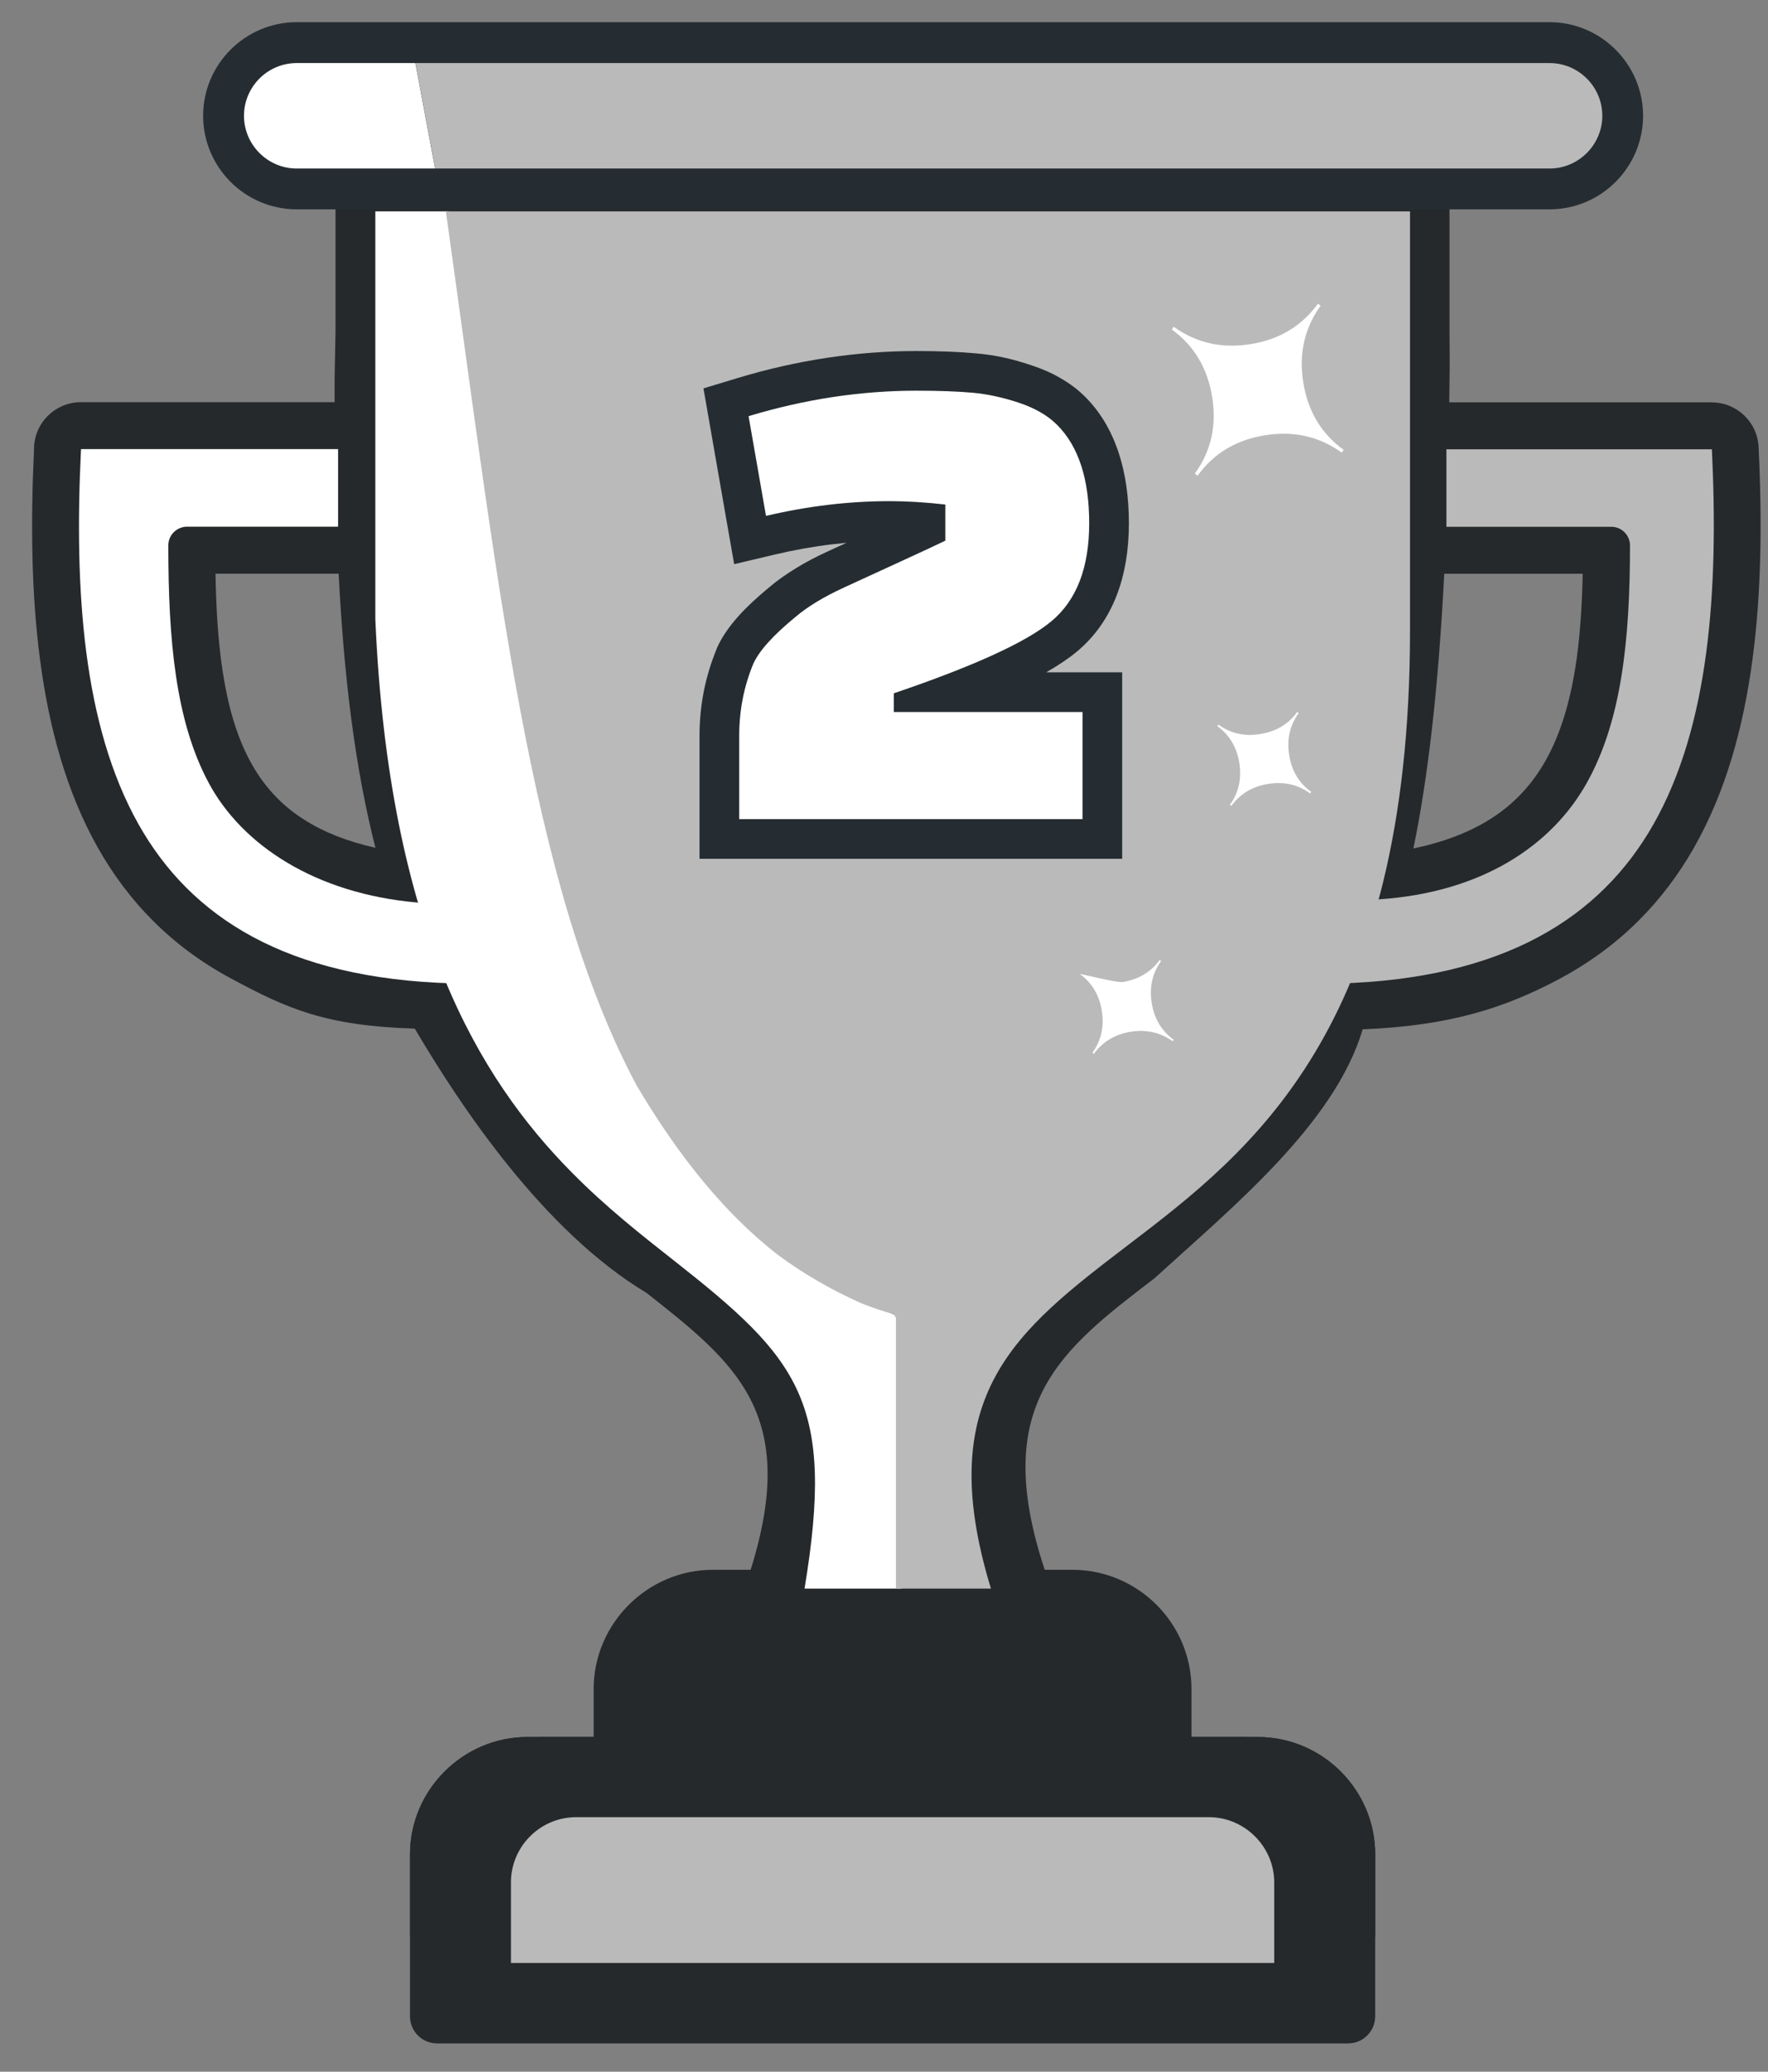 <svg width="35" height="41" viewBox="0 0 35 41" fill="none" xmlns="http://www.w3.org/2000/svg">
<rect x="0" y="0" width="35" height="41" fill="#808080" stroke="none"/>
<path d="M1.604 7.959H6.624C6.622 7.164 6.629 7.413 6.642 6.547V3.387H28.695V6.55C28.701 7.429 28.699 7.179 28.69 7.962H33.888V7.964C34.38 7.964 34.791 8.351 34.814 8.848C34.884 10.295 34.871 11.717 34.694 13.041C34.512 14.417 34.154 15.687 33.536 16.774C32.928 17.842 32.069 18.731 30.882 19.367C29.78 19.956 28.688 20.302 26.976 20.371C26.421 22.241 24.392 23.897 22.852 25.3C20.994 26.72 19.595 27.79 20.682 31.067H21.228C22.527 31.067 23.587 32.127 23.587 33.426V34.376H24.899C25.537 34.376 26.119 34.637 26.541 35.058C26.963 35.48 27.224 36.059 27.224 36.7V38.277C27.224 38.572 26.984 38.812 26.688 38.812H8.651C8.356 38.812 8.117 38.572 8.117 38.277V36.7C8.117 36.062 8.377 35.483 8.798 35.061L8.802 35.058C9.224 34.637 9.804 34.376 10.441 34.376H11.752V33.426C11.752 32.133 12.818 31.067 14.111 31.067H14.86C15.831 27.975 14.558 26.974 12.8 25.588C10.765 24.368 9.127 21.91 8.211 20.357C6.435 20.301 5.688 19.965 4.563 19.359C3.383 18.723 2.531 17.833 1.93 16.764C1.321 15.68 0.969 14.412 0.79 13.037C0.62 11.732 0.606 10.336 0.673 8.914V8.889C0.673 8.375 1.09 7.959 1.604 7.959ZM28.591 11.354C28.474 13.63 28.269 15.393 27.98 16.792C28.585 16.665 29.083 16.472 29.488 16.219C29.973 15.917 30.334 15.521 30.601 15.046C30.889 14.531 31.07 13.923 31.182 13.239C31.274 12.669 31.317 12.037 31.332 11.355H28.634L28.591 11.354ZM6.704 11.354H4.266C4.278 12.036 4.316 12.67 4.402 13.246C4.504 13.935 4.673 14.545 4.946 15.053C5.198 15.526 5.546 15.921 6.022 16.222C6.401 16.464 6.866 16.651 7.432 16.778C7.029 15.196 6.809 13.411 6.704 11.354Z" fill="#26292B"/>
<path d="M28.634 10.425H31.897C32.102 10.425 32.268 10.591 32.268 10.795C32.268 12.663 32.1 14.272 31.41 15.499C30.725 16.72 29.357 17.662 27.293 17.799C26.966 18.461 26.873 19.005 26.469 19.465C29.775 19.377 31.682 18.159 32.731 16.316C33.839 14.365 34.024 11.69 33.889 8.892H28.634V10.425Z" fill="#BABABA"/>
<path d="M6.693 8.888H1.604C1.466 11.686 1.644 14.359 2.741 16.31C3.776 18.151 5.667 19.368 8.959 19.461C8.707 19 8.761 18.517 8.275 17.863C6.234 17.688 4.786 16.718 4.129 15.489C3.472 14.261 3.332 12.657 3.332 10.794C3.332 10.695 3.371 10.601 3.44 10.532C3.51 10.463 3.604 10.424 3.702 10.423H6.693V8.888Z" fill="white"/>
<path d="M24.666 34.373V34.376H24.899C25.537 34.376 26.12 34.636 26.541 35.058C26.963 35.48 27.224 36.059 27.224 36.7V39.904C27.224 40.2 26.983 40.44 26.689 40.44H8.651C8.357 40.44 8.116 40.2 8.116 39.904V36.7C8.116 36.062 8.377 35.483 8.799 35.062L8.802 35.058C9.224 34.636 9.804 34.376 10.441 34.376H10.674V34.373H24.666Z" fill="#26292B"/>
<path d="M21.938 35.963H11.407C11.051 35.963 10.728 36.107 10.495 36.341L10.491 36.344C10.372 36.464 10.277 36.606 10.212 36.763C10.148 36.919 10.114 37.087 10.115 37.256V38.848H25.225V37.256C25.225 36.902 25.082 36.581 24.845 36.344C24.612 36.111 24.29 35.963 23.933 35.963H21.938Z" fill="#BABABA"/>
<path d="M15.927 31.439H17.845V26.067C11.159 23.69 10.475 15.524 8.881 4.183H7.43V12.256C7.564 15.327 8.079 17.601 8.787 19.342C9.49 21.062 10.392 22.265 11.315 23.199C11.989 23.884 12.693 24.437 13.339 24.945C15.823 26.897 16.54 27.749 15.927 31.439Z" fill="white"/>
<path d="M17.736 31.439H19.617C18.446 27.606 20.124 26.326 22.335 24.638C24.76 22.787 27.913 20.383 27.913 12.471V4.183H8.826C9.856 11.504 10.483 17.502 12.598 21.473C13.437 22.896 14.366 24.032 15.398 24.834C15.899 25.204 16.446 25.523 17.047 25.791C17.265 25.878 17.487 25.953 17.713 26.014V26.058L17.736 26.067V31.439Z" fill="#BABABA"/>
<path fill-rule="evenodd" clip-rule="evenodd" d="M23.236 20.578L23.214 20.607C22.973 20.433 22.696 20.369 22.384 20.419C22.073 20.469 21.83 20.616 21.655 20.856L21.625 20.835C21.8 20.594 21.862 20.316 21.812 20.005C21.762 19.694 21.617 19.45 21.377 19.276C21.384 19.266 22.103 19.454 22.227 19.434C22.539 19.384 22.782 19.239 22.958 18.997L22.987 19.018C22.812 19.259 22.749 19.537 22.8 19.849C22.848 20.159 22.994 20.403 23.236 20.578ZM25.958 15.672L25.936 15.702C25.694 15.527 25.418 15.464 25.106 15.514C24.795 15.563 24.551 15.709 24.376 15.95L24.347 15.929C24.522 15.688 24.583 15.41 24.534 15.099C24.484 14.788 24.339 14.545 24.098 14.37L24.119 14.34C24.361 14.515 24.638 14.578 24.949 14.527C25.26 14.478 25.505 14.333 25.68 14.091L25.709 14.113C25.534 14.354 25.471 14.631 25.521 14.942C25.569 15.254 25.715 15.497 25.958 15.672ZM26.6 8.903L26.561 8.958C26.119 8.638 25.612 8.523 25.043 8.614C24.473 8.705 24.028 8.971 23.708 9.414L23.653 9.374C23.973 8.932 24.089 8.426 23.996 7.856C23.904 7.285 23.638 6.84 23.198 6.521L23.237 6.467C23.679 6.787 24.185 6.902 24.755 6.811C25.325 6.72 25.769 6.453 26.09 6.011L26.144 6.05C25.824 6.492 25.709 6.999 25.8 7.568C25.891 8.139 26.158 8.584 26.6 8.903Z" fill="white"/>
<path d="M5.873 0.439H30.676C31.185 0.439 31.649 0.648 31.983 0.983C32.319 1.318 32.527 1.781 32.527 2.291C32.527 2.801 32.319 3.265 31.983 3.6C31.649 3.935 31.185 4.143 30.676 4.143H5.873C5.363 4.143 4.9 3.935 4.565 3.6C4.23 3.265 4.021 2.801 4.021 2.292C4.021 1.781 4.23 1.318 4.565 0.983C4.9 0.648 5.363 0.439 5.873 0.439Z" fill="#252D32"/>
<path fill-rule="evenodd" clip-rule="evenodd" d="M8.613 3.335L8.224 1.248H5.873C5.586 1.248 5.324 1.366 5.136 1.554C4.948 1.743 4.83 2.004 4.83 2.291C4.83 2.578 4.948 2.839 5.136 3.028C5.324 3.217 5.586 3.335 5.873 3.335H8.613Z" fill="white"/>
<path fill-rule="evenodd" clip-rule="evenodd" d="M8.615 3.335L8.226 1.248H30.677C30.963 1.248 31.224 1.366 31.413 1.554C31.602 1.743 31.72 2.004 31.72 2.292C31.72 2.578 31.602 2.839 31.413 3.028C31.224 3.217 30.963 3.335 30.677 3.335H8.615Z" fill="#BABABA"/>
<path fill-rule="evenodd" clip-rule="evenodd" d="M14.39 10.345L13.926 7.686L14.595 7.484C15.186 7.305 15.779 7.171 16.368 7.082C16.963 6.992 17.556 6.947 18.144 6.947C18.585 6.947 18.977 6.962 19.318 6.993C19.513 7.01 19.697 7.038 19.868 7.075C20.035 7.111 20.218 7.162 20.417 7.229C20.629 7.298 20.821 7.383 20.991 7.482C21.179 7.59 21.344 7.714 21.482 7.853C21.782 8.152 22.003 8.525 22.149 8.971C22.281 9.376 22.348 9.838 22.348 10.355C22.348 10.888 22.268 11.361 22.11 11.774C21.938 12.222 21.676 12.596 21.324 12.891C21.162 13.026 20.958 13.164 20.711 13.306H22.215V16.996H13.848V14.555C13.848 14.26 13.877 13.968 13.933 13.679C13.989 13.398 14.074 13.117 14.188 12.839L14.197 12.815C14.288 12.613 14.431 12.403 14.623 12.189C14.779 12.014 14.985 11.823 15.237 11.615C15.385 11.489 15.56 11.365 15.761 11.243C15.94 11.132 16.146 11.023 16.379 10.916L16.76 10.742L16.484 10.771C16.104 10.816 15.722 10.884 15.342 10.974L14.534 11.165L14.39 10.345Z" fill="#252D32"/>
<path d="M15.164 10.21L14.819 8.236C15.932 7.9 17.041 7.732 18.144 7.732C18.586 7.732 18.955 7.746 19.251 7.772C19.547 7.799 19.854 7.865 20.172 7.971C20.489 8.077 20.741 8.222 20.926 8.408C21.351 8.832 21.562 9.481 21.562 10.355C21.562 11.23 21.315 11.874 20.821 12.289C20.326 12.705 19.284 13.181 17.694 13.721V14.091H21.43V16.211H14.634V14.555C14.634 14.06 14.726 13.588 14.912 13.138C15.027 12.882 15.305 12.572 15.747 12.21C15.985 12.007 16.305 11.813 16.707 11.628C17.109 11.442 17.489 11.268 17.847 11.104C18.204 10.941 18.494 10.806 18.714 10.7V9.985C18.317 9.94 17.951 9.918 17.615 9.918C16.802 9.918 15.985 10.016 15.164 10.21Z" fill="white"/>
</svg>
